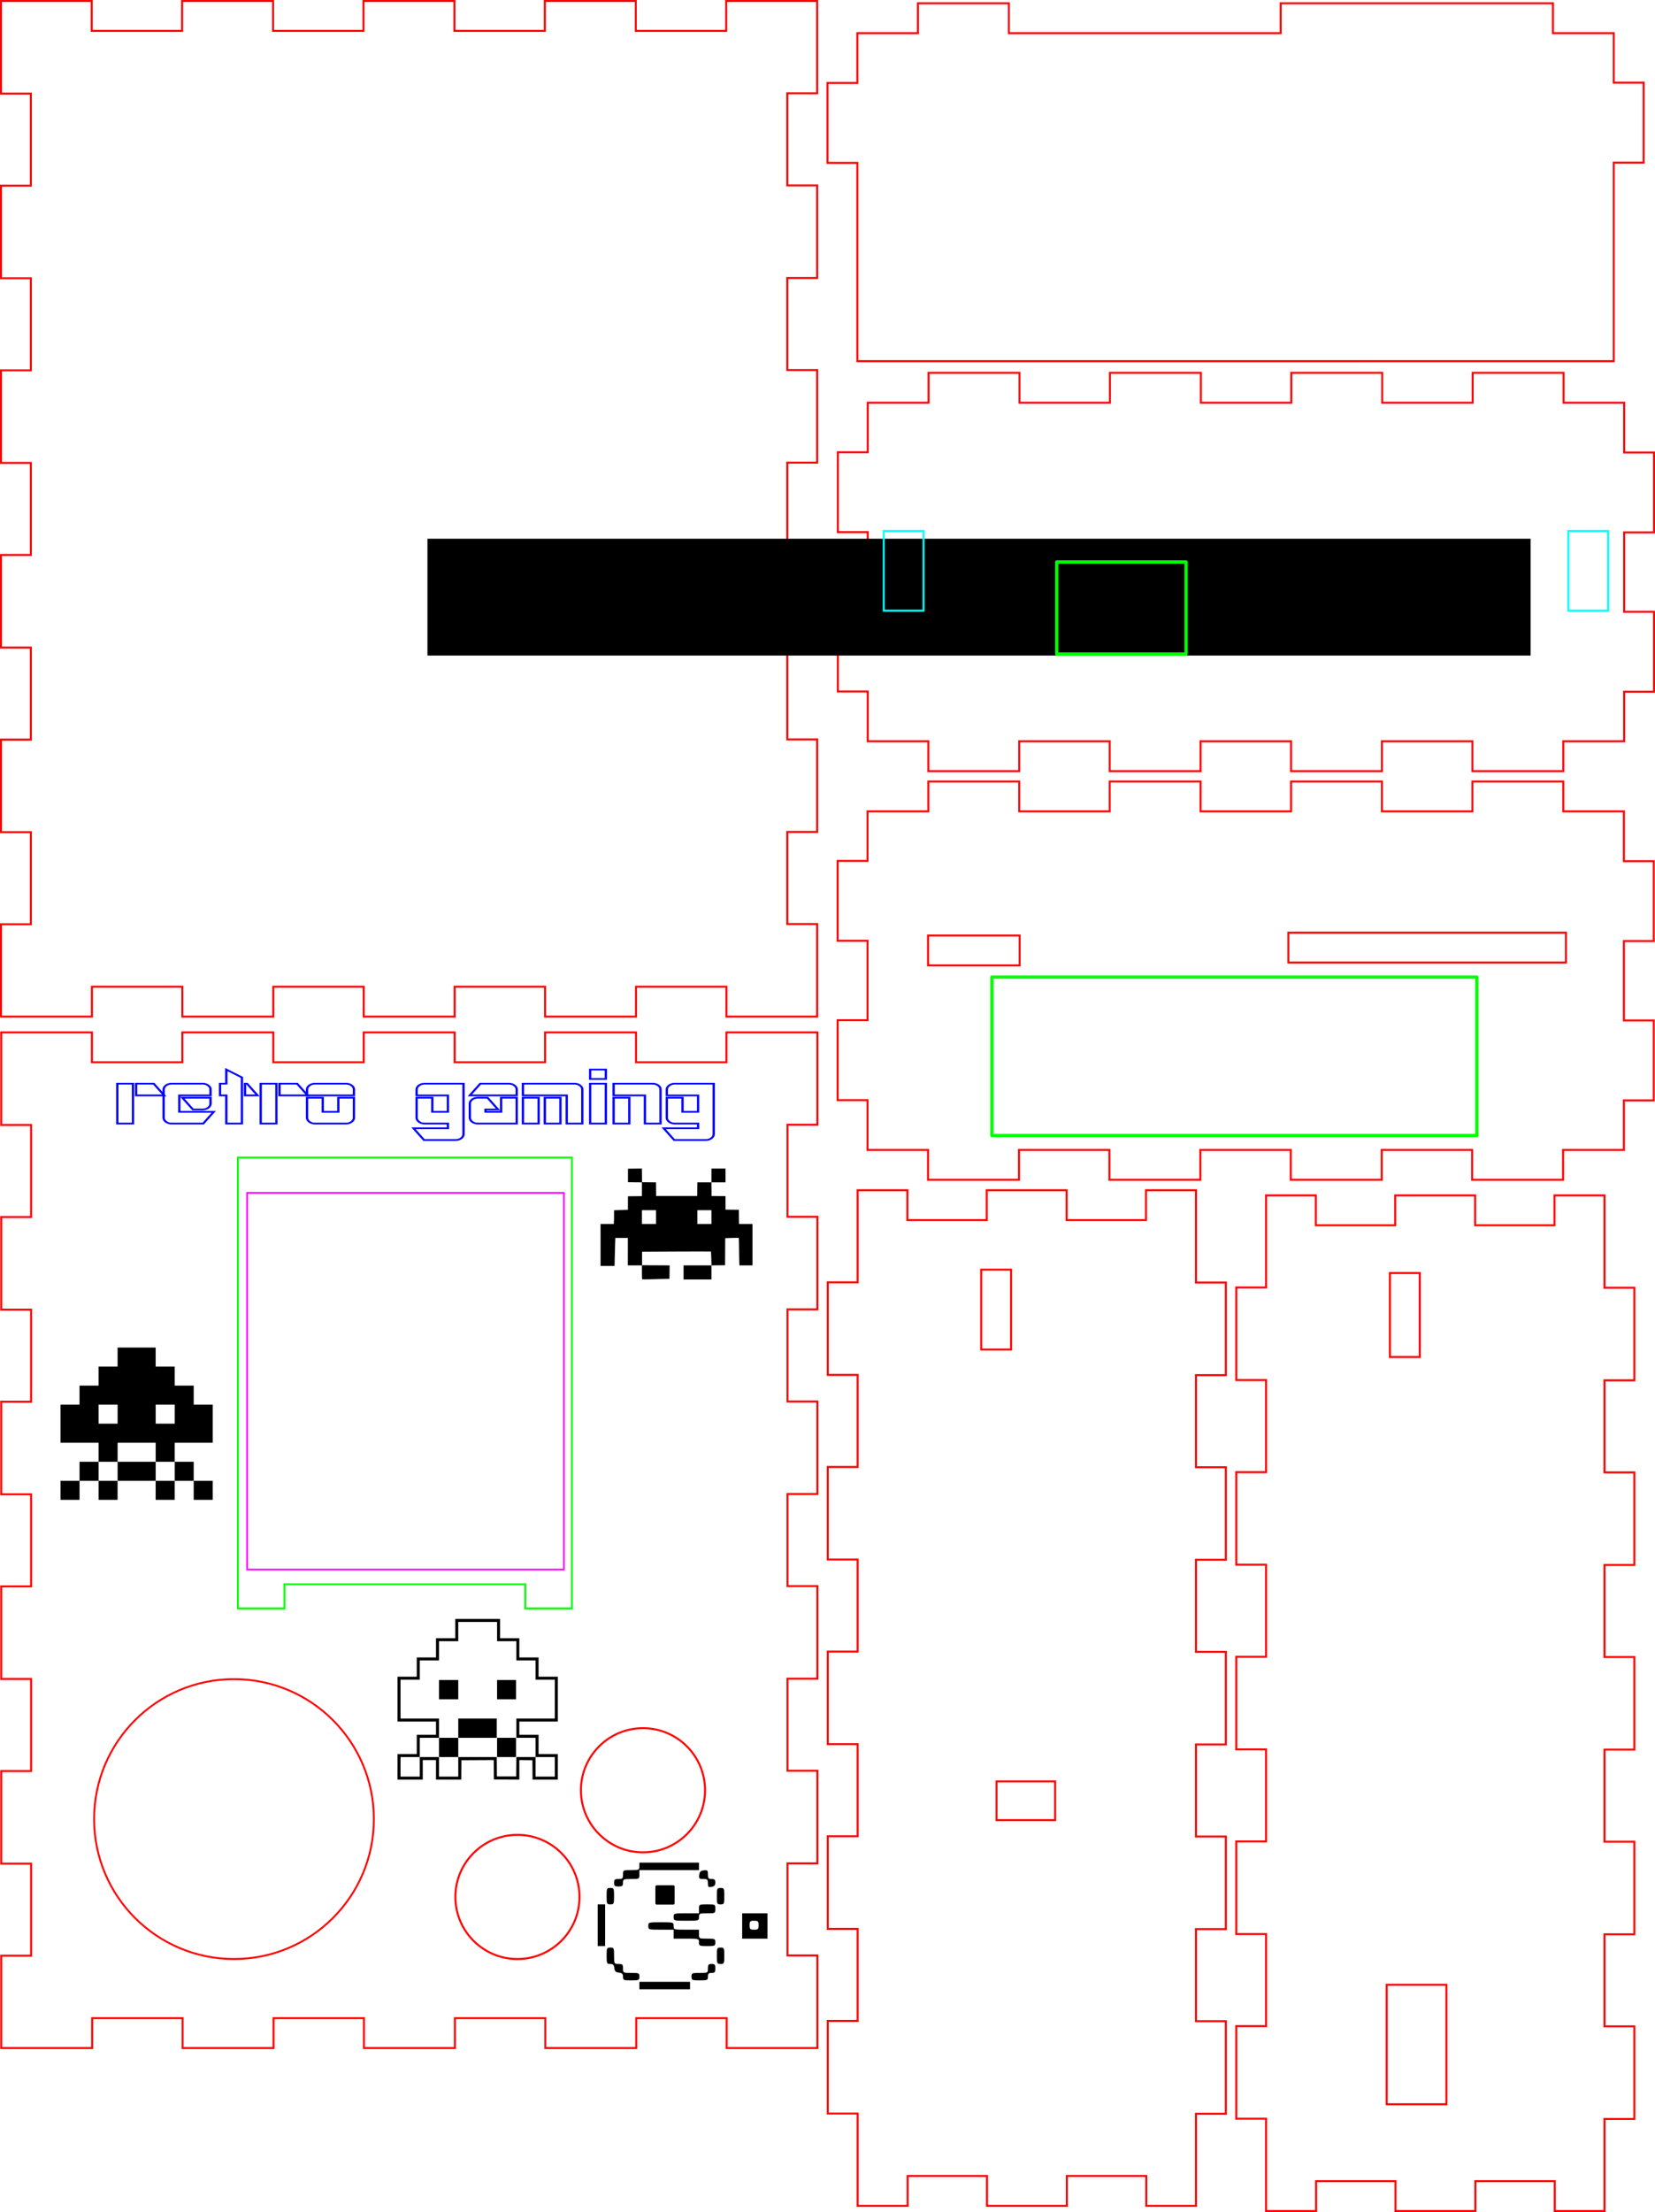 <?xml version="1.0" encoding="UTF-8" standalone="no"?>
<svg
   xmlns:dc="http://purl.org/dc/elements/1.1/"
   xmlns:cc="http://creativecommons.org/ns#"
   xmlns:rdf="http://www.w3.org/1999/02/22-rdf-syntax-ns#"
   xmlns:svg="http://www.w3.org/2000/svg"
   xmlns="http://www.w3.org/2000/svg"
   xmlns:sodipodi="http://sodipodi.sourceforge.net/DTD/sodipodi-0.dtd"
   xmlns:inkscape="http://www.inkscape.org/namespaces/inkscape"
   width="17.737cm"
   height="23.697cm"
   version="1.1"
   id="svg40"
   sodipodi:docname="IngegnoRetroGame.svg"
   inkscape:version="0.92.2 (5c3e80d, 2017-08-06)">
  <sodipodi:namedview
     pagecolor="#ffffff"
     bordercolor="#666666"
     borderopacity="1"
     objecttolerance="10"
     gridtolerance="10"
     guidetolerance="10"
     inkscape:pageopacity="0"
     inkscape:pageshadow="2"
     inkscape:window-width="1366"
     inkscape:window-height="715"
     id="namedview42"
     showgrid="false"
     inkscape:document-units="mm"
     units="cm"
     inkscape:zoom="0.95176972"
     inkscape:cx="425.07525"
     inkscape:cy="650.91349"
     inkscape:window-x="0"
     inkscape:window-y="0"
     inkscape:window-maximized="1"
     inkscape:current-layer="g36"
     showguides="true"
     inkscape:guide-bbox="true"
     fit-margin-top="0"
     fit-margin-left="0"
     fit-margin-right="0"
     fit-margin-bottom="0">
    <sodipodi:guide
       position="-610.976,-255.477"
       orientation="0,1"
       id="guide4585"
       inkscape:locked="false" />
    <sodipodi:guide
       position="326.339,-446.569"
       orientation="0,1"
       id="guide4587"
       inkscape:locked="false" />
    <sodipodi:guide
       position="-888.87,15.683"
       orientation="1,0"
       id="guide4672"
       inkscape:locked="false" />
  </sodipodi:namedview>
  <desc
     id="desc10">C:\Users\lenny\Downloads\output.dxf - scale = 1.000000, origin = (0.000000, 0.000000), method = manual</desc>
  <defs
     id="defs22">
    <marker
       id="DistanceX"
       orient="auto"
       refX="0"
       refY="0"
       style="overflow:visible">
      <path
         d="M 3.2,-3.2 -3.2,3.2 M 0,-5.333 V 5.333"
         style="stroke:#000000;stroke-width:0.533"
         id="path12"
         inkscape:connector-curvature="0" />
    </marker>
    <pattern
       height="8"
       id="Hatch"
       patternUnits="userSpaceOnUse"
       width="8"
       x="0"
       y="0">
      <path
         d="M8 4 l-4,4"
         linecap="square"
         stroke="#000000"
         stroke-width="0.25"
         id="path15" />
      <path
         d="M6 2 l-4,4"
         linecap="square"
         stroke="#000000"
         stroke-width="0.25"
         id="path17" />
      <path
         d="M4 0 l-4,4"
         linecap="square"
         stroke="#000000"
         stroke-width="0.25"
         id="path19" />
    </pattern>
  </defs>
  <g
     inkscape:groupmode="layer"
     inkscape:label="OpenJsCad"
     id="g36"
     transform="translate(-591.548,1156.534)">
    <path
       d="m 591.952,-782.301 v 37.383 h 36.832 v -12.094 h 36.631 v 12.094 h 36.832 v -12.094 h 36.631 v 12.094 h 36.832 v -12.094 h 36.631 v 12.094 h 36.832 v -12.094 h 36.631 v 12.094 h 36.731 v -37.484 h -12.094 v -37.282 h 12.094 v -37.484 h -12.094 v -37.282 h 12.094 v -37.484 h -12.094 v -37.282 h 12.094 V -1006.7 h -12.094 v -37.282 h 12.094 v -37.484 h -12.094 v -37.282 h 12.094 v -37.383 H 885.702 v 12.094 h -36.631 v -12.094 h -36.832 v 12.094 h -36.631 v -12.094 h -36.832 v 12.094 h -36.631 v -12.094 h -36.832 v 12.094 h -36.631 v -12.094 h -36.731 v 37.484 h 12.094 v 37.282 h -12.094 v 37.484 h 12.094 v 37.282 h -12.094 v 37.484 h 12.094 v 37.282 h -12.094 v 37.484 h 12.094 v 37.282 h -12.094 v 37.484 h 12.094 v 37.282 z"
       style="fill:none;stroke:#fa0000;stroke-width:0.806;stroke-miterlimit:4;stroke-dasharray:none;stroke-opacity:1"
       id="path24"
       inkscape:connector-curvature="0" />
    <path
       style="fill:none;stroke:#ff0000;stroke-width:0.806;stroke-miterlimit:4;stroke-dasharray:none;stroke-opacity:1"
       d="m 926.737,-1090.598 v -32.353 h 12.095 v -20.157 h 24.536 v -12.095 h 36.832 v 12.095 c 110.093,0 0,0 110.093,0 v -12.095 c 110.295,0 62.978,0 110.295,0 v 12.095 h 24.637 v 20.057 h 12.095 v 32.353 h -12.095 v 80.395 H 938.831 v -80.294 z"
       id="path26-9"
       inkscape:connector-curvature="0"
       sodipodi:nodetypes="ccccccccccccccccccccc" />
    <g
       id="g4700"
       transform="rotate(-90,-53.443,-1098.832)">
      <g
         transform="rotate(-90,-266.346,853.297)"
         id="g4692">
        <path
           d="m 411.032,228.675 h -20.157 v 37.282 h -12.094 v 37.484 h 12.094 v 37.282 h -12.094 v 37.484 h 12.094 v 37.282 h -12.094 v 37.484 h 12.094 v 37.282 h -12.094 v 37.484 h 12.094 v 37.282 h -12.094 v 37.484 h 12.094 v 37.383 h 20.258 v -12.094 h 32.151 v 12.094 h 32.353 v -12.094 h 32.151 v 12.094 h 20.157 v -37.282 h 12.094 V 565.121 H 527.945 V 527.839 h 12.094 v -37.484 h -12.094 v -37.282 h 12.094 v -37.484 h -12.094 v -37.282 h 12.094 V 340.824 h -12.094 v -37.282 h 12.094 v -37.484 h -12.094 v -37.383 h -20.258 v 12.094 h -32.151 v -12.094 h -32.353 v 12.094 h -32.151 z"
           style="fill:none;stroke:#ff0000;stroke-width:0.806;stroke-miterlimit:4;stroke-dasharray:none;stroke-opacity:1"
           id="path28"
           inkscape:connector-curvature="0" />
        <rect
           id="rect46"
           width="24.189"
           height="48.378"
           x="454.905"
           y="271.907"
           style="fill:none;stroke:#ff0000;stroke-width:0.806;stroke-miterlimit:4;stroke-dasharray:none;stroke-opacity:1" />
      </g>
      <rect
         y="109.175"
         x="-545.183"
         height="12.085"
         width="34.008"
         id="rect4694"
         style="opacity:1;fill:none;fill-opacity:1;stroke:#ff0000;stroke-width:0.826;stroke-miterlimit:4;stroke-dasharray:none;stroke-opacity:1" />
    </g>
    <g
       id="g4251"
       transform="translate(174.057,-235.717)">
      <path
         inkscape:connector-curvature="0"
         id="path30-1"
         style="fill:none;stroke:#ff0000;stroke-width:0.806;stroke-miterlimit:4;stroke-dasharray:none;stroke-opacity:1"
         d="m 881.789,-27.69 h 20.157 v -37.282 h 12.094 v -37.484 h -12.094 v -37.282 h 12.094 v -37.484 h -12.094 v -37.282 h 12.094 v -37.484 h -12.094 v -37.282 h 12.094 v -37.484 h -12.094 v -37.282 h 12.094 v -37.484 h -12.094 v -37.383 H 881.688 v 12.095 h -32.151 v -12.095 h -32.353 v 12.095 h -32.151 v -12.095 H 764.875 v 37.282 h -12.094 v 37.484 h 12.094 v 37.282 h -12.094 v 37.484 h 12.094 v 37.282 h -12.094 v 37.484 h 12.094 v 37.282 h -12.094 v 37.484 h 12.094 v 37.282 h -12.094 v 37.484 h 12.094 v 37.383 h 20.258 v -12.094 h 32.151 v 12.094 h 32.353 v -12.094 h 32.151 z" />
      <rect
         transform="rotate(-90)"
         y="814.939"
         x="374.398"
         height="12.094"
         width="32.353"
         id="rect4688"
         style="opacity:1;fill:none;fill-opacity:1;stroke:#ff0000;stroke-width:0.806;stroke-miterlimit:4;stroke-dasharray:none;stroke-opacity:1" />
      <rect
         transform="rotate(-90)"
         y="821.139"
         x="183.855"
         height="23.74"
         width="15.677"
         id="rect4645-0"
         style="opacity:1;fill:none;fill-opacity:1;stroke:#ff0000;stroke-width:0.806;stroke-miterlimit:4;stroke-dasharray:none;stroke-opacity:1" />
    </g>
    <g
       id="g6224">
      <path
         inkscape:connector-curvature="0"
         id="path24-2"
         style="fill:none;stroke:#ff0000;stroke-width:0.806;stroke-miterlimit:4;stroke-dasharray:none;stroke-opacity:1"
         d="m 592.053,-364.689 v 37.383 h 36.832 v -12.095 h 36.631 v 12.095 h 36.832 v -12.095 h 36.631 v 12.095 h 36.832 v -12.095 h 36.631 v 12.095 h 36.832 v -12.095 h 36.631 v 12.095 h 36.731 v -37.484 h -12.095 v -37.282 h 12.095 v -37.484 h -12.095 v -37.282 h 12.095 v -37.484 h -12.095 v -37.282 h 12.095 v -37.484 h -12.095 v -37.282 h 12.095 v -37.484 h -12.095 v -37.282 h 12.095 v -37.383 H 885.803 v 12.095 h -36.631 v -12.095 h -36.832 v 12.095 h -36.631 v -12.095 h -36.832 v 12.095 h -36.631 v -12.095 h -36.832 v 12.095 h -36.631 v -12.095 H 592.053 v 37.484 h 12.094 v 37.282 H 592.053 v 37.484 h 12.094 v 37.282 H 592.053 v 37.484 h 12.094 v 37.282 H 592.053 v 37.484 h 12.094 v 37.282 H 592.053 v 37.484 h 12.094 v 37.282 z" />
      <path
         sodipodi:nodetypes="ccccccccc"
         inkscape:connector-curvature="0"
         id="path872"
         d="m 687.914,-505.311 18.871,-10e-4 v -9.77 h 97.531 v 9.771 h 18.898 l 0.001,-182.546 h -135.302 z"
         style="fill:none;stroke:#00ff00;stroke-width:0.761;stroke-linecap:butt;stroke-linejoin:miter;stroke-miterlimit:4;stroke-dasharray:none;stroke-opacity:1" />
      <circle
         r="56.663"
         cy="-420.006"
         cx="686.325"
         id="path876"
         style="fill:none;fill-opacity:1;stroke:#ff0000;stroke-width:0.756;stroke-miterlimit:4;stroke-dasharray:none;stroke-opacity:1" />
      <ellipse
         ry="25.139"
         rx="25.139"
         cy="-388.478"
         cx="801.14"
         id="path878"
         style="fill:none;fill-opacity:1;stroke:#fe0000;stroke-width:0.806;stroke-miterlimit:4;stroke-dasharray:none;stroke-opacity:1" />
      <ellipse
         ry="25.139"
         rx="25.139"
         cy="-431.673"
         cx="851.997"
         id="path878-8"
         style="fill:none;fill-opacity:1;stroke:#ff0000;stroke-width:0.806;stroke-miterlimit:4;stroke-dasharray:none;stroke-opacity:1" />
      <g
         transform="matrix(0.942,0,0,0.707,589.004,-763.056)"
         id="text899"
         style="font-style:normal;font-weight:normal;font-size:40px;line-height:1.25;font-family:sans-serif;letter-spacing:0px;word-spacing:0px;fill:none;fill-opacity:1;stroke:#0000ff;stroke-width:0.926;stroke-miterlimit:4;stroke-dasharray:none;stroke-opacity:1"
         aria-label="retro gaming">
        <path
           inkscape:connector-curvature="0"
           id="path924"
           style="font-style:normal;font-variant:normal;font-weight:normal;font-stretch:normal;font-family:'AR DESTINE';-inkscape-font-specification:'AR DESTINE';fill:none;stroke:#0000ff;stroke-width:0.988;stroke-miterlimit:4;stroke-dasharray:none;stroke-opacity:1"
           d="m 61.225,70.781 v -6.708 h 7.583 l 4.5,6.708 z M 53.142,86.906 V 64.073 h 6.75 v 22.833 z" />
        <path
           inkscape:connector-curvature="0"
           id="path926"
           style="font-style:normal;font-variant:normal;font-weight:normal;font-stretch:normal;font-family:'AR DESTINE';-inkscape-font-specification:'AR DESTINE';fill:none;stroke:#0000ff;stroke-width:0.988;stroke-miterlimit:4;stroke-dasharray:none;stroke-opacity:1"
           d="m 89.892,78.823 h -4.25 l -4.5,-6.708 h 12.083 v 3.375 q 0,1.375 -1,2.375 -0.958,0.958 -2.333,0.958 z m 0.208,8.083 H 76.434 q -1.375,0 -2.375,-1 -1,-1 -1,-2.375 V 67.406 q 0,-1.333 1,-2.333 1,-1 2.375,-1 h 13.458 q 1.375,0 2.333,1 1,0.958 1,2.333 v 3.375 H 79.809 v 9.417 h 14.792 z" />
        <path
           inkscape:connector-curvature="0"
           id="path928"
           style="font-style:normal;font-variant:normal;font-weight:normal;font-stretch:normal;font-family:'AR DESTINE';-inkscape-font-specification:'AR DESTINE';fill:none;stroke:#0000ff;stroke-width:0.988;stroke-miterlimit:4;stroke-dasharray:none;stroke-opacity:1"
           d="m 108.059,70.781 v -6.708 h 0.875 l 4.5,6.708 z m -8.042,16.125 V 70.781 h -2.708 v -6.708 h 2.708 v -8.083 l 6.708,4.5 v 26.417 z" />
        <path
           inkscape:connector-curvature="0"
           id="path930"
           style="font-style:normal;font-variant:normal;font-weight:normal;font-stretch:normal;font-family:'AR DESTINE';-inkscape-font-specification:'AR DESTINE';fill:none;stroke:#0000ff;stroke-width:0.988;stroke-miterlimit:4;stroke-dasharray:none;stroke-opacity:1"
           d="m 122.892,70.781 v -6.708 h 7.583 l 4.5,6.708 z m -8.083,16.125 V 64.073 h 6.75 v 22.833 z" />
        <path
           inkscape:connector-curvature="0"
           id="path932"
           style="font-style:normal;font-variant:normal;font-weight:normal;font-stretch:normal;font-family:'AR DESTINE';-inkscape-font-specification:'AR DESTINE';fill:none;stroke:#0000ff;stroke-width:0.988;stroke-miterlimit:4;stroke-dasharray:none;stroke-opacity:1"
           d="m 134.725,70.781 v -3.375 q 0,-1.333 1,-2.333 1,-1 2.375,-1 h 13.417 q 1.417,0 2.375,1 1,0.958 1,2.333 v 3.375 z m 16.792,16.125 h -13.417 q -1.375,0 -2.375,-1 -1,-1 -1,-2.375 V 72.115 h 6.75 v 8.083 h 6.708 v -8.083 h 6.708 v 11.417 q 0,1.375 -1,2.375 -1,1 -2.375,1 z" />
        <path
           inkscape:connector-curvature="0"
           id="path934"
           style="font-style:normal;font-variant:normal;font-weight:normal;font-stretch:normal;font-family:'AR DESTINE';-inkscape-font-specification:'AR DESTINE';fill:none;stroke:#0000ff;stroke-width:0.988;stroke-miterlimit:4;stroke-dasharray:none;stroke-opacity:1"
           d="m 198.642,96.323 h -13.625 l -4.5,-6.708 h 14.792 v -2.708 h -10.083 q -1.375,0 -2.375,-1 -1,-1 -1,-2.375 V 72.115 h 6.75 v 8.083 h 6.708 v -9.417 h -13.458 v -3.375 q 0,-1.333 1,-2.333 1,-1 2.375,-1 h 16.792 v 28.875 q 0,1.375 -1,2.375 -1,1 -2.375,1 z" />
        <path
           inkscape:connector-curvature="0"
           id="path936"
           style="font-style:normal;font-variant:normal;font-weight:normal;font-stretch:normal;font-family:'AR DESTINE';-inkscape-font-specification:'AR DESTINE';fill:none;stroke:#0000ff;stroke-width:0.988;stroke-miterlimit:4;stroke-dasharray:none;stroke-opacity:1"
           d="m 204.725,70.781 4.5,-6.708 h 12.292 q 1.417,0 2.375,1 1,0.958 1,2.333 v 3.375 z m 3.375,16.125 q -1.375,0 -2.375,-1 -1,-1 -1,-2.375 v -8.042 q 0,-1.375 1,-2.375 1,-1 2.375,-1 h 4.25 l 4.5,6.708 h -5.375 v 1.375 h 6.708 v -8.083 h 6.708 v 14.792 z" />
        <path
           inkscape:connector-curvature="0"
           id="path938"
           style="font-style:normal;font-variant:normal;font-weight:normal;font-stretch:normal;font-family:'AR DESTINE';-inkscape-font-specification:'AR DESTINE';fill:none;stroke:#0000ff;stroke-width:0.988;stroke-miterlimit:4;stroke-dasharray:none;stroke-opacity:1"
           d="M 246.392,86.906 V 70.781 h -18.833 v -6.708 h 22.208 q 1.375,0 2.333,1 1,0.958 1,2.333 v 19.5 z m -9.417,0 V 72.115 h 6.708 v 14.792 z m -9.417,0 V 72.115 h 6.75 v 14.792 z" />
        <path
           inkscape:connector-curvature="0"
           id="path940"
           style="font-style:normal;font-variant:normal;font-weight:normal;font-stretch:normal;font-family:'AR DESTINE';-inkscape-font-specification:'AR DESTINE';fill:none;stroke:#0000ff;stroke-width:0.988;stroke-miterlimit:4;stroke-dasharray:none;stroke-opacity:1"
           d="M 256.475,86.906 V 64.073 h 6.75 v 22.833 z m 0,-25.542 v -5.375 h 6.75 v 5.375 z" />
        <path
           inkscape:connector-curvature="0"
           id="path942"
           style="font-style:normal;font-variant:normal;font-weight:normal;font-stretch:normal;font-family:'AR DESTINE';-inkscape-font-specification:'AR DESTINE';fill:none;stroke:#0000ff;stroke-width:0.988;stroke-miterlimit:4;stroke-dasharray:none;stroke-opacity:1"
           d="M 280.017,86.906 V 70.781 h -13.458 v -6.708 h 16.792 q 1.375,0 2.375,0.958 1,0.958 1,2.375 v 19.5 z m -13.458,0 V 72.115 h 6.75 v 14.792 z" />
        <path
           inkscape:connector-curvature="0"
           id="path944"
           style="font-style:normal;font-variant:normal;font-weight:normal;font-stretch:normal;font-family:'AR DESTINE';-inkscape-font-specification:'AR DESTINE';fill:none;stroke:#0000ff;stroke-width:0.988;stroke-miterlimit:4;stroke-dasharray:none;stroke-opacity:1"
           d="m 306.225,96.323 h -13.625 l -4.5,-6.708 h 14.792 v -2.708 h -10.083 q -1.375,0 -2.375,-1 -1,-1 -1,-2.375 V 72.115 h 6.75 v 8.083 h 6.708 v -9.417 h -13.458 v -3.375 q 0,-1.333 1,-2.333 1,-1 2.375,-1 h 16.792 v 28.875 q 0,1.375 -1,2.375 -1,1 -2.375,1 z" />
      </g>
      <path
         inkscape:connector-curvature="0"
         id="path872-1-1-9-0"
         d="M 691.65,-521.04 H 819.98 V -673.559 H 691.65 Z"
         style="fill:none;stroke:#ff00ff;stroke-width:0.678;stroke-linecap:butt;stroke-linejoin:miter;stroke-miterlimit:4;stroke-dasharray:none;stroke-opacity:1" />
    </g>
    <g
       id="g4571"
       transform="translate(-745.181,309.878)">
      <g
         transform="translate(1620.719,-707.572)"
         id="g4571-1">
        <path
           d="m 55.3,-345.759 v 32.353 h 12.094 v 20.157 h 24.536 v 12.094 H 128.763 v -12.094 h 36.631 v 12.094 h 36.832 v -12.094 h 36.631 v 12.094 h 36.832 v -12.094 h 36.631 v 12.094 h 36.832 v -12.094 h 24.637 v -20.057 h 12.094 v -32.353 h -12.094 v -32.151 h 12.094 v -32.353 h -12.094 v -20.157 h -24.536 v -12.094 h -36.832 v 12.094 h -36.631 v -12.094 h -36.832 v 12.094 h -36.631 v -12.094 h -36.832 v 12.094 h -36.631 v -12.094 H 92.032 v 12.094 H 67.395 v 20.057 H 55.3 v 32.353 h 12.094 v 32.151 z"
           style="fill:none;stroke:#ff0000;stroke-width:0.806;stroke-miterlimit:4;stroke-dasharray:none;stroke-opacity:1"
           id="path26-90"
           inkscape:connector-curvature="0" />
        <path
           id="rect4680-0"
           d="m 91.932,-380.042 h 37.087 v 12.092 H 91.932 Z"
           style="opacity:1;fill:none;fill-opacity:1;stroke:#ff0000;stroke-width:0.809;stroke-miterlimit:4;stroke-dasharray:none;stroke-opacity:1"
           inkscape:connector-curvature="0" />
        <rect
           style="opacity:1;fill:none;fill-opacity:1;stroke:#ff0000;stroke-width:0.814;stroke-miterlimit:4;stroke-dasharray:none;stroke-opacity:1"
           id="rect4682-9"
           width="112.463"
           height="12.084"
           x="237.871"
           y="-381.211" />
      </g>
      <rect
         y="-1070.8"
         x="1738.486"
         height="64.157"
         width="196.44"
         id="rect6200"
         style="opacity:1;fill:none;fill-opacity:1;stroke:#00ff00;stroke-width:1.333;stroke-linecap:round;stroke-linejoin:round;stroke-miterlimit:4;stroke-dasharray:none;stroke-dashoffset:0;stroke-opacity:1" />
    </g>
    <g
       id="g4581"
       transform="rotate(-90,1164.408,-918.762)">
      <path
         inkscape:connector-curvature="0"
         id="path34"
         style="fill:none;stroke:#ff0000;stroke-width:0.806;stroke-miterlimit:4;stroke-dasharray:none;stroke-opacity:1"
         d="m 1122.208,-1140.136 h -20.157 v 24.536 h -12.094 v 36.832 h 12.094 v 36.631 h -12.094 v 36.832 h 12.094 v 36.631 h -12.094 v 36.832 h 12.094 v 36.631 h -12.094 v 36.832 h 12.094 v 24.637 h 20.057 v 12.094 h 32.353 v -12.094 h 32.151 v 12.094 h 32.353 v -12.094 h 20.157 v -24.536 h 12.095 v -36.832 h -12.095 v -36.631 h 12.095 v -36.832 h -12.095 v -36.631 h 12.095 v -36.832 h -12.095 v -36.631 h 12.095 v -36.832 h -12.095 v -24.637 h -20.057 v -12.095 h -32.353 v 12.095 h -32.151 v -12.095 h -32.353 z" />
      <rect
         transform="rotate(90)"
         y="-1187.18"
         x="-856.347"
         height="32.252"
         width="16.126"
         id="rect995-9"
         style="fill:none;fill-opacity:1;stroke:#00ffff;stroke-width:0.806;stroke-miterlimit:4;stroke-dasharray:none;stroke-opacity:1" />
      <flowRoot
         transform="matrix(0,-1.067,1.067,0,1058.299,-707.849)"
         style="font-style:normal;font-weight:normal;line-height:0.01%;font-family:sans-serif;letter-spacing:0px;word-spacing:0px;fill:#000000;fill-opacity:1;stroke:none;stroke-width:1px;stroke-linecap:butt;stroke-linejoin:miter;stroke-opacity:1"
         id="flowRoot4197"
         xml:space="preserve"><flowRegion
           id="flowRegion4199"><rect
             y="73.523"
             x="153.493"
             height="44.328"
             width="418.797"
             id="rect4201" /></flowRegion><flowPara
           style="font-size:40px;line-height:1.25"
           id="flowPara4203"> </flowPara></flowRoot>      <rect
         transform="matrix(0,-1,-1,0,0,0)"
         style="fill:none;fill-opacity:1;stroke:#00ffff;stroke-width:0.806;stroke-miterlimit:4;stroke-dasharray:none;stroke-opacity:1"
         id="rect6189"
         width="16.126"
         height="32.252"
         x="1117.531"
         y="-1187.18" />
      <path
         inkscape:connector-curvature="0"
         id="rect6202"
         d="m 1137.367,-1011.18 v -52.389 h 37.27 v 52.389 z"
         style="opacity:1;fill:none;fill-opacity:1;stroke:#00ff00;stroke-width:1.333;stroke-linecap:round;stroke-linejoin:round;stroke-miterlimit:4;stroke-dasharray:none;stroke-dashoffset:0;stroke-opacity:1" />
    </g>
    <path
       style="fill:#000000;stroke-width:1.067"
       d="m 752.563,-441.158 v -5.178 h 3.899 3.899 v -3.899 -3.899 h 3.899 3.899 v -2.68 -2.681 h -7.798 -7.798 v -9.077 -9.077 h 3.899 3.899 v -3.899 -3.899 h 3.899 3.899 v -3.899 -3.899 h 3.899 3.899 v -3.899 -3.899 h 9.077 9.077 v 3.899 3.899 h 3.899 3.899 v 3.899 3.899 h 3.899 3.899 v 3.899 3.899 h 3.899 3.899 v 9.077 9.077 h -7.798 -7.798 v 2.681 2.68 h 3.899 3.899 v 3.899 3.899 h 3.899 3.899 v 5.178 5.178 h -5.116 -5.116 l -0.032,-3.929 -0.032,-3.929 -2.65,-0.033 -2.65,-0.033 v 3.964 3.964 l -5.148,-0.032 -5.148,-0.032 -0.032,-3.93 -0.032,-3.93 -6.547,0.032 -6.547,0.032 -0.032,3.929 -0.032,3.929 h -5.116 -5.116 v -3.96 -3.96 h -2.681 -2.681 v 3.96 3.96 h -5.117 -5.117 v -5.178 z m 9.016,0 v -3.96 h 3.899 3.899 v 3.96 3.96 h 3.899 3.899 v -3.96 -3.96 h 7.796 7.796 l 0.032,3.929 0.032,3.929 h 3.899 3.899 l 0.032,-3.929 0.032,-3.929 h 3.897 3.897 v 3.96 3.96 h 3.899 3.899 v -3.96 -3.96 h -3.899 -3.899 v -3.899 -3.899 h -3.899 -3.899 v -3.899 -3.899 h 7.798 7.798 v -7.859 -7.859 h -3.899 -3.899 v -3.899 -3.899 h -3.899 -3.899 v -3.899 -3.899 h -3.899 -3.899 v -3.899 -3.899 h -7.859 -7.859 v 3.899 3.899 h -3.899 -3.899 v 3.899 3.899 h -3.899 -3.899 v 3.899 3.899 h -3.899 -3.899 v 7.859 7.859 h 7.798 7.798 v 3.899 3.899 h -3.899 -3.899 v 3.899 3.899 h -3.899 -3.899 v 3.96 3.96 h 3.899 3.899 v -3.96 z m 7.798,-7.859 v -3.899 h 3.899 3.899 v -3.899 -3.899 h 7.798 7.798 v 3.899 3.899 h -7.798 -7.798 v 3.899 3.899 h -3.899 -3.899 z m 23.515,0 v -3.899 h 3.838 3.838 v 3.899 3.899 h -3.838 -3.838 z m -23.515,-23.394 v -3.899 h 3.899 3.899 v 3.899 3.899 h -3.899 -3.899 z m 23.515,0 v -3.899 h 3.838 3.838 v 3.899 3.899 h -3.838 -3.838 z"
       id="path6316"
       inkscape:connector-curvature="0" />
    <path
       style="fill:#000000;stroke-width:1.067"
       d="m 851.646,-638.564 c -0.045,-0.045 -0.082,-1.33 -0.082,-2.855 v -2.773 h -2.853 -2.853 l 0.006,-5.556 0.006,-5.556 h -2.535 -2.535 l -0.08,2.094 c -0.044,1.152 -0.115,3.704 -0.159,5.672 l -0.079,3.578 h -2.837 -2.837 v -8.493 -8.493 h 2.66 2.66 l 0.073,-0.611 c 0.04,-0.336 0.074,-1.586 0.074,-2.777 l 10e-4,-2.166 2.805,-0.103 2.805,-0.102 0.016,-2.734 0.016,-2.734 2.821,-0.031 2.821,-0.031 v -2.788 -2.788 l -2.821,-0.031 -2.821,-0.031 v -2.734 -2.734 l 2.819,-0.031 2.819,-0.031 0.031,2.765 0.031,2.765 2.819,0.031 2.819,0.031 0.031,2.761 0.031,2.761 h 8.319 8.319 l 0.031,-2.763 0.031,-2.763 h 2.848 2.848 v -2.792 -2.792 h 2.851 2.851 v 2.792 2.792 h -2.853 -2.853 l 0.031,2.763 0.031,2.763 2.821,0.031 2.821,0.031 v 2.73 2.73 l 2.705,0.031 2.705,0.031 0.031,2.88 0.031,2.88 h 2.732 2.732 v 8.377 8.377 H 893.7 891.043 l -0.077,-2.88 c -0.042,-1.584 -0.077,-4.068 -0.077,-5.52 -1.2e-4,-1.722 -0.043,-2.666 -0.123,-2.716 -0.067,-0.042 -1.323,-0.038 -2.791,0.009 l -2.669,0.085 -0.03,5.482 -0.03,5.482 -2.763,0.031 -2.763,0.031 v 2.848 2.848 h -5.643 -5.643 v -2.851 -2.851 h 5.658 5.658 l -0.084,-2.763 c -0.046,-1.52 -0.118,-2.798 -0.161,-2.839 -0.042,-0.042 -6.334,-0.042 -13.981,0 l -13.904,0.076 v 2.734 2.734 l 5.585,0.03 5.585,0.03 -0.033,2.72 -0.033,2.72 -2.876,0.07 c -1.582,0.039 -4.056,0.099 -5.498,0.134 -1.443,0.035 -2.66,0.027 -2.705,-0.018 z m 5.619,-25.175 v -2.792 h -2.851 -2.851 v 2.792 2.792 h 2.851 2.851 z m 22.455,0 v -2.792 h -2.851 -2.851 v 2.792 2.792 h 2.851 2.851 z"
       id="path6318"
       inkscape:connector-curvature="0" />
    <path
       style="fill:#000000;stroke-width:1.067"
       d="m 616.063,-553.113 v -3.854 h 3.854 3.854 v -3.854 -3.854 h 3.854 3.854 v -3.854 -3.854 h -7.709 -7.709 v -7.709 -7.709 h 3.854 3.854 v -3.854 -3.854 h 3.854 3.854 v -3.854 -3.854 h 3.854 3.854 v -3.854 -3.854 h 7.709 7.709 v 3.854 3.854 h 3.854 3.854 v 3.854 3.854 h 3.854 3.854 v 3.854 3.854 h 3.854 3.854 v 7.709 7.709 h -7.709 -7.709 v 3.854 3.854 h 3.854 3.854 v 3.854 3.854 h 3.854 3.854 v 3.854 3.854 h -3.854 -3.854 v -3.854 -3.854 h -3.854 -3.854 v 3.854 3.854 h -3.854 -3.854 v -3.854 -3.854 h -7.709 -7.709 v 3.854 3.854 H 635.334 631.48 v -3.854 -3.854 h -3.854 -3.854 v 3.854 3.854 h -3.854 -3.854 z m 23.126,-7.709 v -3.854 h 7.709 7.709 v 3.854 3.854 h 3.854 3.854 v -3.854 -3.854 h -3.854 -3.854 v -3.854 -3.854 h -7.709 -7.709 v 3.854 3.854 H 635.334 631.48 v 3.854 3.854 h 3.854 3.854 z m 0,-23.126 v -3.854 H 635.334 631.48 v 3.854 3.854 h 3.854 3.854 z m 23.126,0 v -3.854 h -3.854 -3.854 v 3.854 3.854 h 3.854 3.854 z"
       id="path6314"
       inkscape:connector-curvature="0" />
    <path
       style="fill:#000000;stroke-width:1.067"
       d="m 850.539,-352.589 v -1.508 h 10.258 10.258 v 1.508 1.508 H 860.797 850.539 Z m -6.637,-3.58 c 0,-1.153 -0.356,-1.509 -1.659,-1.659 -1.303,-0.15 -1.7,-0.547 -1.85,-1.85 -0.15,-1.303 -0.506,-1.659 -1.659,-1.659 -1.378,0 -1.468,-0.205 -1.468,-3.319 0,-3.138 0.082,-3.319 1.509,-3.319 1.426,0 1.508,0.181 1.508,3.319 0,3.285 0.018,3.319 1.81,3.319 1.609,0 1.81,0.201 1.81,1.81 0,1.792 0.034,1.81 3.319,1.81 3.138,0 3.319,0.082 3.319,1.508 0,1.426 -0.181,1.509 -3.319,1.509 -3.114,0 -3.319,-0.091 -3.319,-1.468 z m 27.756,-0.04 c 0,-1.426 0.181,-1.508 3.319,-1.508 3.285,0 3.319,-0.018 3.319,-1.81 0,-1.529 0.235,-1.81 1.508,-1.81 1.274,0 1.508,0.282 1.508,1.81 0,1.529 -0.235,1.81 -1.508,1.81 -1.207,0 -1.508,0.302 -1.508,1.508 0,1.426 -0.181,1.509 -3.319,1.509 -3.138,0 -3.319,-0.082 -3.319,-1.509 z m 10.258,-8.448 c 0,-3.138 0.082,-3.319 1.509,-3.319 1.426,0 1.508,0.181 1.508,3.319 0,3.138 -0.082,3.319 -1.508,3.319 -1.426,0 -1.509,-0.181 -1.509,-3.319 z m -48.272,-12.37 v -8.448 h 1.508 1.508 v 8.448 8.448 h -1.508 -1.508 z m 41.031,6.939 c 0,-1.491 -0.06,-1.508 -5.129,-1.508 h -5.129 v -1.81 -1.81 h -5.129 c -5.069,0 -5.129,-0.018 -5.129,-1.508 0,-1.491 0.06,-1.509 5.129,-1.509 5.069,0 5.129,0.018 5.129,1.509 0,1.491 0.06,1.508 5.129,1.508 h 5.129 v 1.81 c 0,1.792 0.034,1.81 3.319,1.81 3.138,0 3.319,0.082 3.319,1.508 0,1.426 -0.181,1.509 -3.319,1.509 -3.138,0 -3.319,-0.082 -3.319,-1.509 z m 17.499,-6.637 v -5.129 h 5.129 5.129 v 5.129 5.129 h -5.129 -5.129 z m 6.637,-0.302 c 0,-1.609 -0.201,-1.81 -1.81,-1.81 -1.609,0 -1.81,0.201 -1.81,1.81 0,1.609 0.201,1.81 1.81,1.81 1.609,0 1.81,-0.201 1.81,-1.81 z m -34.394,-3.319 c 0,-1.491 0.06,-1.508 5.129,-1.508 h 5.129 v -1.81 c 0,-1.792 0.034,-1.81 3.319,-1.81 3.285,0 3.319,0.018 3.319,1.81 0,1.792 -0.034,1.81 -3.319,1.81 -3.138,0 -3.319,0.082 -3.319,1.508 0,1.491 -0.06,1.508 -5.129,1.508 -5.069,0 -5.129,-0.018 -5.129,-1.508 z m -27.153,-8.448 c 0,-3.138 0.082,-3.319 1.509,-3.319 1.426,0 1.508,0.181 1.508,3.319 0,3.138 -0.082,3.319 -1.508,3.319 -1.426,0 -1.509,-0.181 -1.509,-3.319 z m 44.652,0 c 0,-3.138 0.082,-3.319 1.509,-3.319 1.426,0 1.508,0.181 1.508,3.319 0,3.138 -0.082,3.319 -1.508,3.319 -1.426,0 -1.509,-0.181 -1.509,-3.319 z m -3.62,-5.213 c 0,-1.524 -0.217,-1.727 -1.85,-1.727 -1.663,0 -1.831,-0.168 -1.659,-1.659 0.15,-1.303 0.547,-1.7 1.85,-1.85 1.491,-0.172 1.659,-0.003 1.659,1.659 0,1.571 0.227,1.85 1.508,1.85 1.187,0 1.508,0.306 1.508,1.438 0,1.055 -0.402,1.515 -1.508,1.727 -1.325,0.253 -1.508,0.078 -1.508,-1.438 z m -38.014,-0.218 c 0,-1.274 0.282,-1.509 1.81,-1.509 1.609,0 1.81,-0.201 1.81,-1.81 0,-1.792 0.034,-1.81 3.319,-1.81 3.138,0 3.319,-0.082 3.319,-1.509 v -1.508 h 12.068 12.068 v 1.508 1.509 H 862.607 850.539 v 1.81 c 0,1.792 -0.034,1.81 -3.319,1.81 -3.138,0 -3.319,0.082 -3.319,1.509 0,1.274 -0.282,1.508 -1.81,1.508 -1.529,0 -1.81,-0.235 -1.81,-1.508 z"
       id="path6320"
       inkscape:connector-curvature="0"
       sodipodi:nodetypes="cccccccccssssssssssssssssssssssssssscccccccccsscccssssscssssscccccccccssssssscssssssssssssssssssscssssssssssscccccccsssss" />
    <rect
       style="opacity:1;fill:#000000;fill-opacity:1;stroke:#000000;stroke-width:1.096;stroke-linecap:round;stroke-linejoin:round;stroke-miterlimit:4;stroke-dasharray:none;stroke-dashoffset:0;stroke-opacity:1"
       id="rect6299"
       width="6.709"
       height="6.709"
       x="857.561"
       y="-392.644"
       inkscape:transform-center-x="-0.86631947"
       inkscape:transform-center-y="-1.2994668" />
  </g>
  <g
     inkscape:groupmode="layer"
     inkscape:label="0"
     id="g38"
     transform="translate(-591.548,1156.534)" />
</svg>
